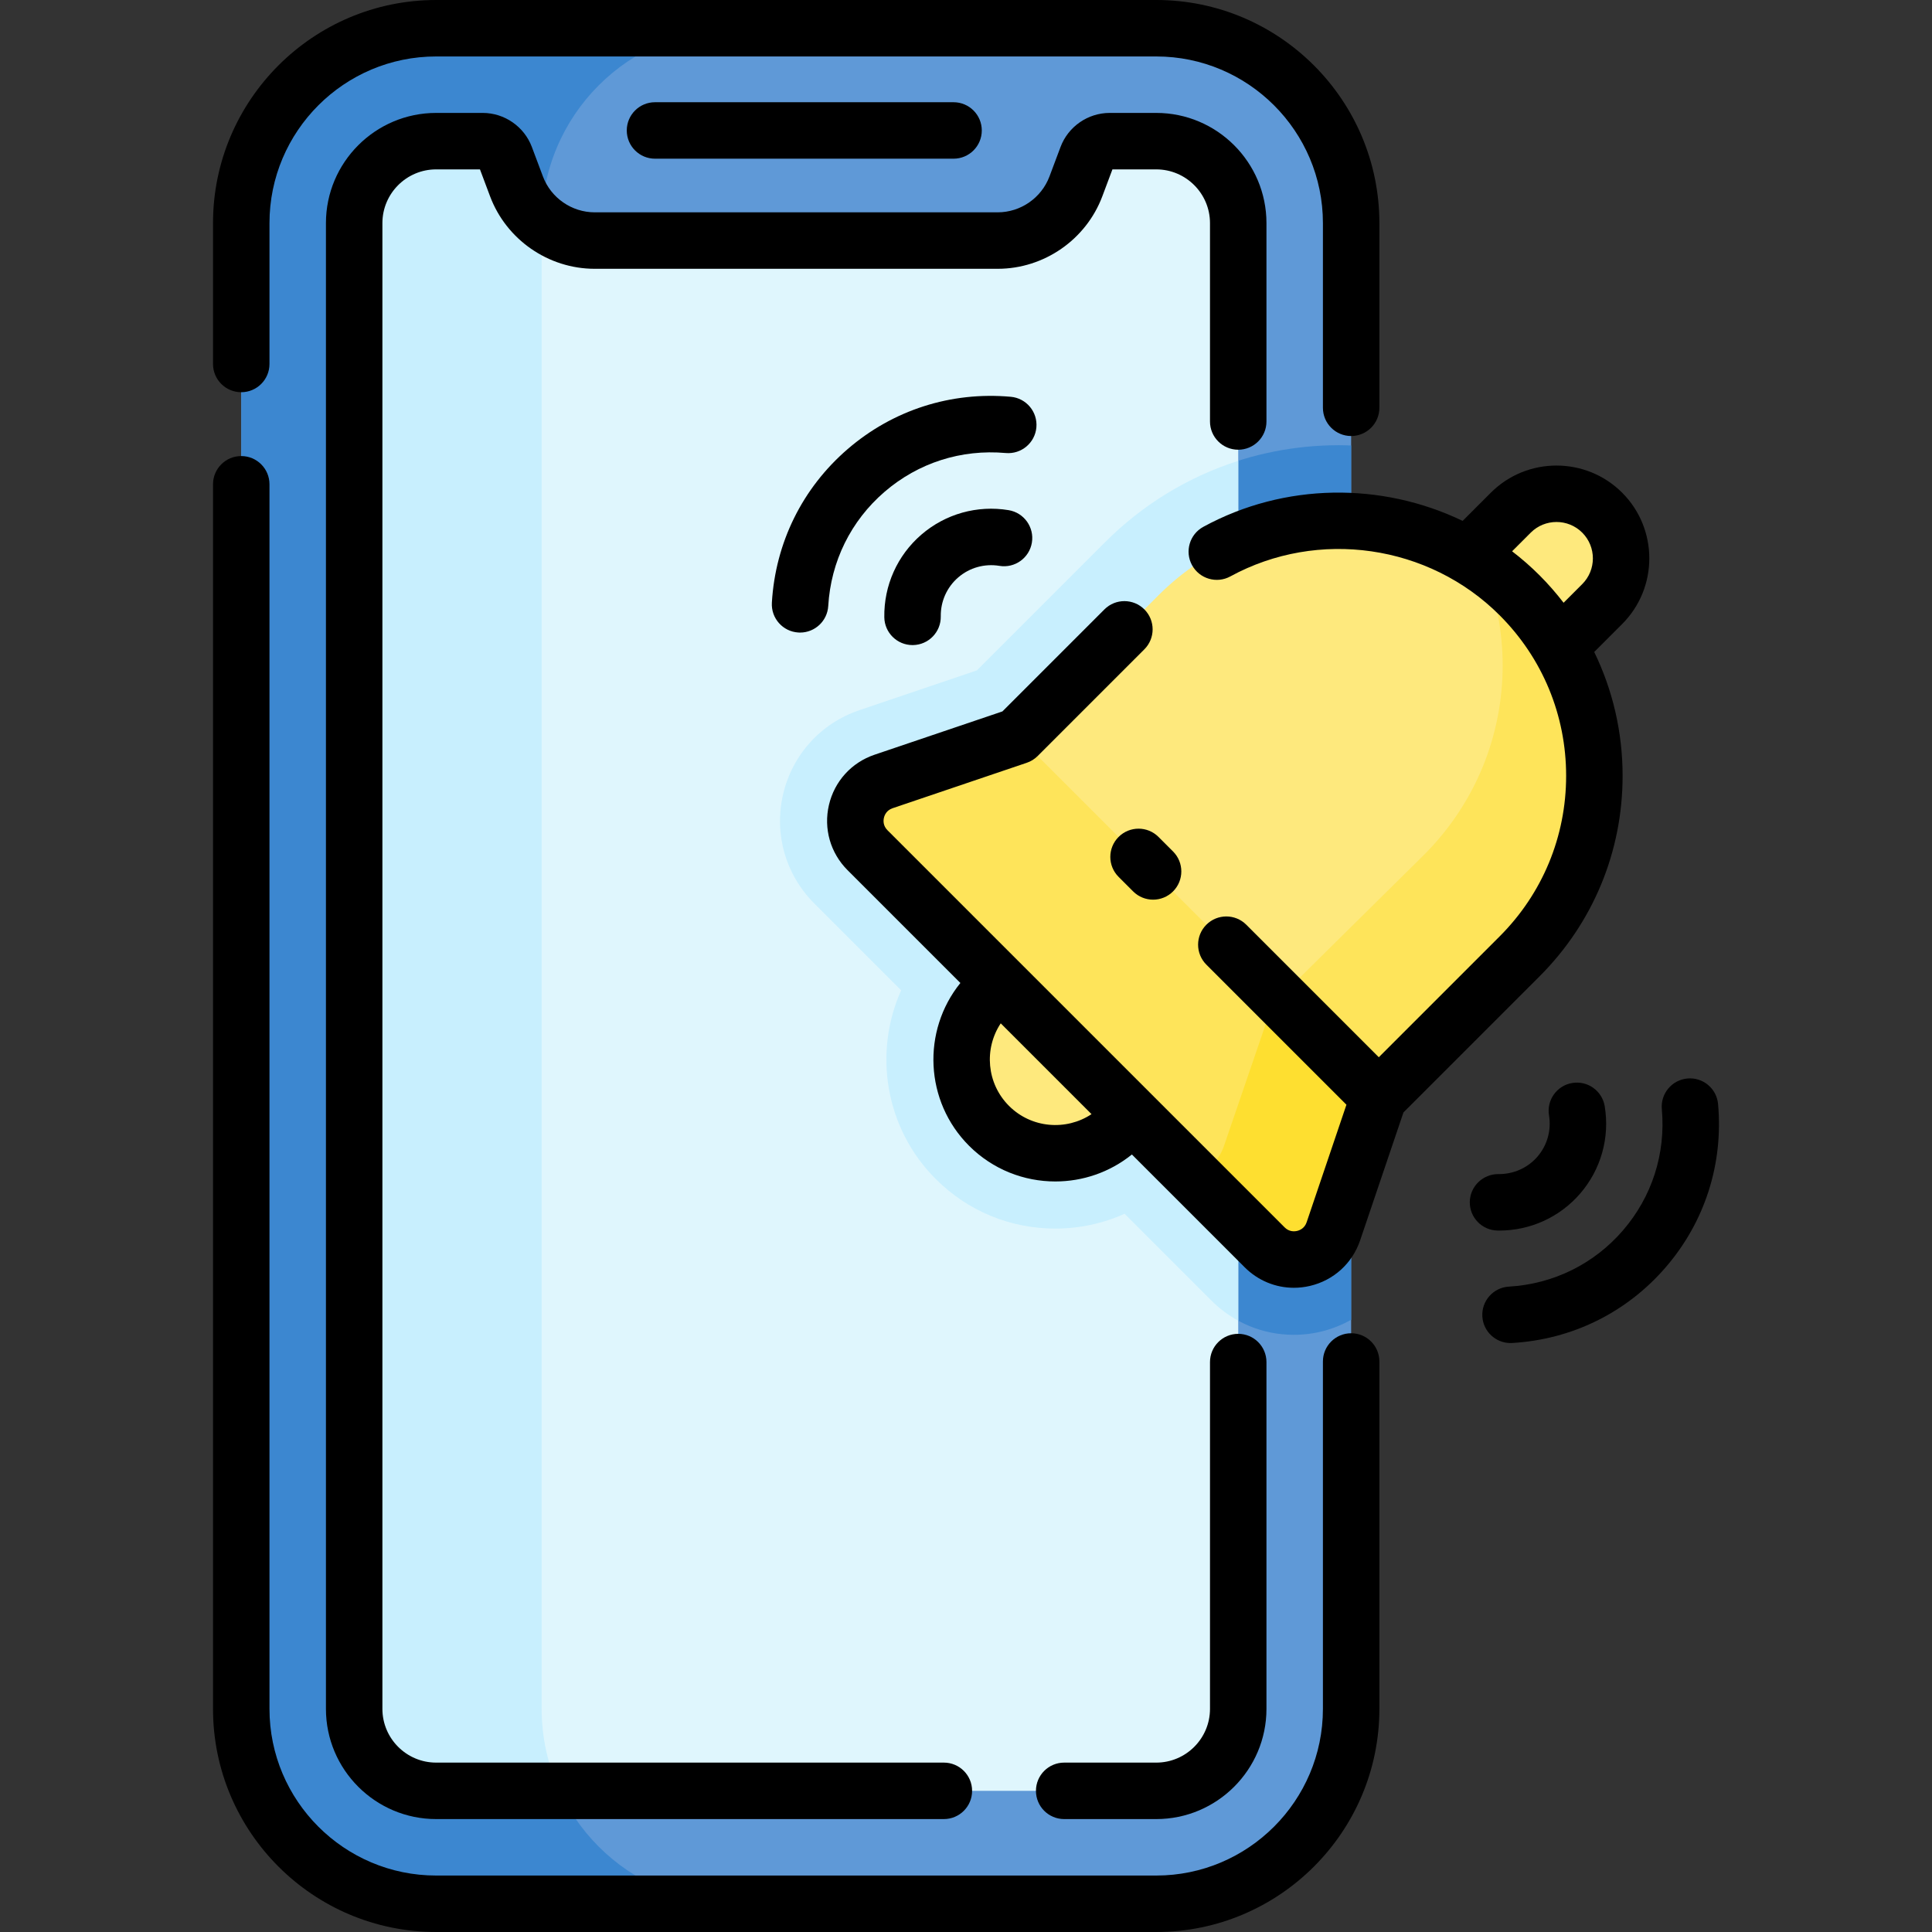 <svg id="Capa_1" enable-background="new 0 0 513.266 513.266" height="512" viewBox="0 0 513.266 513.266" width="512" xmlns="http://www.w3.org/2000/svg"><rect x="0" y="0" width="513.266" height="513.266" fill="#333333" stroke="none"/><g><g><path d="m358.954 453.988c0 28.596-23.182 51.778-51.778 51.778h-191.307c-28.596 0-51.778-23.182-51.778-51.778v-394.71c0-28.596 23.182-51.778 51.778-51.778h191.307c28.596 0 51.778 23.182 51.778 51.778z" fill="#5f99d7"/><path d="m143.901 453.988v-394.71c0-28.596 23.182-51.778 51.778-51.778h-79.81c-28.596 0-51.778 23.182-51.778 51.778v394.71c0 28.596 23.182 51.778 51.778 51.778h79.81c-28.596 0-51.778-23.182-51.778-51.778z" fill="#3c87d0"/><path d="m358.954 118.353c-1.071-.038-2.142-.078-3.219-.078-23.461 0-45.518 9.136-62.107 25.726l-34.097 34.097-31.206 10.569c-10.236 3.46-17.816 11.808-20.276 22.329-2.461 10.525.634 21.374 8.279 29.02l23.078 23.078c-7.394 16.514-4.333 36.61 9.203 50.146 8.481 8.48 19.757 13.151 31.751 13.151 6.454 0 12.695-1.364 18.409-3.935l23.069 23.069c5.863 5.862 13.642 9.091 21.904 9.091 5.465 0 10.667-1.444 15.212-3.994z" fill="#3c87d0"/><path d="m328.954 453.988c0 12.027-9.75 21.777-21.777 21.777h-191.308c-12.028 0-21.778-9.75-21.778-21.778v-394.709c0-12.028 9.75-21.778 21.778-21.778h12.381c2.68 0 5.079 1.662 6.021 4.171l2.947 7.85c3.249 8.655 11.525 14.388 20.77 14.388h107.068c9.245 0 17.521-5.733 20.771-14.388l2.947-7.85c.942-2.509 3.341-4.171 6.021-4.171h12.382c12.027 0 21.777 9.75 21.777 21.777z" fill="#dff6fd"/><path d="m143.901 59.278c0-.139.009-.275.01-.414-2.949-2.421-5.291-5.608-6.693-9.344l-2.947-7.85c-.942-2.509-3.341-4.171-6.021-4.171h-12.381c-12.028 0-21.778 9.75-21.778 21.778v394.71c0 12.028 9.75 21.778 21.778 21.778h32.824c-3.075-6.622-4.792-13.996-4.792-21.777z" fill="#c8effe"/><path d="m328.954 350.857v-228.423c-13.18 4.202-25.263 11.502-35.327 21.566l-34.097 34.097-31.206 10.569c-10.236 3.46-17.816 11.808-20.276 22.329-2.461 10.525.634 21.374 8.279 29.02l23.078 23.078c-7.394 16.514-4.333 36.61 9.203 50.146 8.481 8.48 19.757 13.151 31.751 13.151 6.454 0 12.695-1.364 18.409-3.935l23.069 23.069c2.14 2.14 4.537 3.924 7.117 5.333z" fill="#c8effe"/><path d="m415.843 170.287 9.805-9.805c6.706-6.706 6.706-17.578 0-24.284-6.706-6.706-17.578-6.706-24.284 0l-9.805 9.805-23.829 23.181 22.896 23.702z" fill="#fee97d"/><g id="XMLID_282_"><g><path d="m300.654 296.411-2.686 2.686c-9.725 9.725-25.493 9.725-35.218 0-9.725-9.725-9.725-25.493 0-35.218l2.686-2.686 19.996-20.721 33.895 29.45z" fill="#fee97d"/><path d="m303.381 192.116-33.011 3.426-35.64 12.07c-7.75 2.62-10.05 12.47-4.26 18.26l105.51 105.51c5.78 5.78 15.63 3.48 18.26-4.27l12.06-35.63 9.54-32.275z" fill="#fee45a"/><path d="m338.019 266.918-12.884 37.616c-1.395 4.063-4.693 6.702-8.415 7.588l19.26 19.26c5.78 5.78 15.63 3.48 18.26-4.27l12.06-35.63 9.54-32.275-15.497-14.349z" fill="#fedf30"/><path d="m403.7 158.142c13.25 13.25 19.87 30.61 19.87 47.97 0 17.37-6.62 34.73-19.87 47.97l-37.4 37.4-1.27-1.27-94.66-94.67 37.4-37.4c26.49-26.49 69.44-26.49 95.93 0z" fill="#fee97d"/><path d="m403.7 158.142c-3.031-3.031-6.291-5.725-9.704-8.062 3.466 8.545 5.209 17.639 5.209 26.71 0 18.338-7.073 36.666-21.228 50.644l-38.086 37.636 25.14 25.143 1.27 1.27 37.4-37.4c13.25-13.24 19.87-30.6 19.87-47.97-.001-17.361-6.621-34.721-19.871-47.971z" fill="#fee45a"/></g></g></g><g><path d="m64.091 104.197c4.142 0 7.5-3.357 7.5-7.5v-37.42c0-24.415 19.863-44.277 44.278-44.277h191.307c24.415 0 44.278 19.862 44.278 44.277v49.059c0 4.143 3.358 7.5 7.5 7.5s7.5-3.357 7.5-7.5v-49.059c0-32.685-26.592-59.277-59.278-59.277h-191.307c-32.686 0-59.278 26.592-59.278 59.277v37.42c0 4.143 3.358 7.5 7.5 7.5z"/><path d="m358.954 354.199c-4.142 0-7.5 3.357-7.5 7.5v92.289c0 24.415-19.863 44.277-44.278 44.277h-191.307c-24.415 0-44.278-19.862-44.278-44.277v-325.329c0-4.143-3.358-7.5-7.5-7.5s-7.5 3.357-7.5 7.5v325.329c0 32.686 26.592 59.277 59.278 59.277h191.307c32.686 0 59.278-26.592 59.278-59.277v-92.289c0-4.142-3.358-7.5-7.5-7.5z"/><path d="m328.954 119.474c4.142 0 7.5-3.357 7.5-7.5v-52.697c0-16.143-13.134-29.277-29.277-29.277h-12.382c-5.772 0-11.014 3.631-13.042 9.035l-2.947 7.85c-2.139 5.696-7.664 9.524-13.749 9.524h-107.069c-6.085 0-11.61-3.827-13.749-9.524l-2.947-7.85c-2.029-5.404-7.27-9.035-13.042-9.035h-12.381c-16.144 0-29.278 13.134-29.278 29.277v394.711c0 16.144 13.134 29.277 29.278 29.277h134.885c4.142 0 7.5-3.357 7.5-7.5s-3.358-7.5-7.5-7.5h-134.885c-7.873 0-14.278-6.405-14.278-14.277v-394.711c0-7.872 6.405-14.277 14.278-14.277h11.641l2.687 7.156c4.323 11.516 15.491 19.253 27.792 19.253h107.068c12.3 0 23.469-7.737 27.792-19.253l2.686-7.156h11.642c7.873 0 14.277 6.405 14.277 14.277v52.696c0 4.143 3.358 7.501 7.5 7.501z"/><path d="m307.177 483.266c16.144 0 29.277-13.134 29.277-29.277v-92.133c0-4.143-3.358-7.5-7.5-7.5s-7.5 3.357-7.5 7.5v92.133c0 7.873-6.405 14.277-14.277 14.277h-24.46c-4.142 0-7.5 3.357-7.5 7.5s3.358 7.5 7.5 7.5z"/><path d="m253.328 42.158c4.142 0 7.5-3.357 7.5-7.5s-3.358-7.5-7.5-7.5h-79.316c-4.142 0-7.5 3.357-7.5 7.5s3.358 7.5 7.5 7.5z"/><path d="m431.07 206.112c0-11.592-2.615-22.778-7.54-32.905l7.422-7.422c9.618-9.619 9.618-25.271-.001-34.891-9.619-9.616-25.27-9.618-34.89.001l-7.487 7.487c-21.469-10.323-47.28-10.213-68.901 1.584-3.636 1.984-4.976 6.54-2.992 10.176s6.539 4.976 10.176 2.992c23.321-12.727 52.74-8.485 71.539 10.314 11.396 11.396 17.672 26.547 17.672 42.663s-6.276 31.269-17.672 42.664l-32.095 32.095-35.205-35.205c-2.929-2.928-7.678-2.928-10.606 0-2.929 2.93-2.929 7.678 0 10.607l37.213 37.212-10.572 31.223c-.549 1.62-1.83 2.142-2.545 2.309-.714.166-2.096.266-3.305-.943l-105.51-105.509c-1.209-1.209-1.11-2.59-.943-3.305s.689-1.996 2.309-2.545l35.637-12.067c1.092-.369 2.083-.985 2.898-1.8l28.344-28.345c2.929-2.93 2.929-7.678 0-10.607-2.929-2.928-7.678-2.928-10.606 0l-27.105 27.106-33.977 11.505c-6.112 2.069-10.638 7.057-12.106 13.341s.38 12.761 4.943 17.324l29.974 29.974c-10.269 12.714-9.501 31.444 2.309 43.255 6.317 6.316 14.614 9.475 22.912 9.475 7.215 0 14.429-2.391 20.342-7.167l29.974 29.974c3.532 3.532 8.21 5.438 13.059 5.438 1.415 0 2.845-.163 4.265-.494 6.284-1.468 11.271-5.993 13.341-12.105l11.506-33.978 36.159-36.159c14.228-14.23 22.064-33.149 22.064-53.272zm-24.402-64.61c3.77-3.771 9.907-3.771 13.677-.001 3.771 3.771 3.771 9.907 0 13.678l-4.95 4.95c-1.964-2.538-4.084-4.98-6.391-7.287s-4.747-4.432-7.291-6.385zm-138.614 152.291c-5.95-5.95-6.68-15.171-2.195-21.927l24.122 24.123c-6.755 4.486-15.977 3.756-21.927-2.196z"/><path d="m297.17 222.347c-2.928 2.93-2.928 7.678.001 10.606l3.863 3.862c1.464 1.465 3.384 2.196 5.303 2.196s3.839-.732 5.304-2.197c2.928-2.93 2.928-7.678-.001-10.606l-3.863-3.862c-2.929-2.93-7.678-2.928-10.607.001z"/><path d="m268.527 105.413c-15.895-1.43-31.286 3.511-43.331 13.891-12.044 10.381-19.195 24.872-20.136 40.804-.244 4.136 2.91 7.686 7.045 7.93.151.009.3.013.449.013 3.94 0 7.245-3.074 7.48-7.059.699-11.846 6.01-22.616 14.955-30.324 8.944-7.71 20.379-11.372 32.201-10.314 4.122.365 7.77-2.676 8.139-6.802s-2.677-7.77-6.802-8.139z"/><path d="m267.958 135.53c-8.336-1.379-16.786.991-23.176 6.499-6.391 5.508-9.981 13.513-9.85 21.963.063 4.103 3.409 7.384 7.497 7.384.04 0 .08 0 .119-.001 4.142-.064 7.447-3.474 7.383-7.615-.062-3.992 1.631-7.771 4.645-10.368 3.013-2.597 6.999-3.711 10.939-3.063 4.086.677 7.947-2.089 8.622-6.177.673-4.087-2.092-7.947-6.179-8.622z"/><path d="m456.434 293.32c-.369-4.125-4.012-7.176-8.139-6.802-4.125.369-7.171 4.013-6.802 8.138 1.058 11.82-2.605 23.257-10.314 32.201-7.708 8.945-18.478 14.256-30.325 14.955-4.135.244-7.289 3.794-7.045 7.93.235 3.984 3.54 7.058 7.48 7.058.148 0 .298-.004.449-.013 15.933-.94 30.424-8.092 40.804-20.137 10.381-12.046 15.315-27.433 13.892-43.33z"/><path d="m398.302 326.919c8.285-.001 16.106-3.576 21.516-9.854 5.508-6.392 7.877-14.839 6.5-23.177-.676-4.087-4.54-6.857-8.622-6.177-4.087.675-6.853 4.535-6.178 8.622.651 3.938-.466 7.926-3.063 10.938-2.597 3.015-6.379 4.686-10.367 4.645-4.105-.039-7.551 3.24-7.615 7.383-.064 4.142 3.241 7.551 7.383 7.615.149.003.297.005.446.005z"/></g></g></svg>